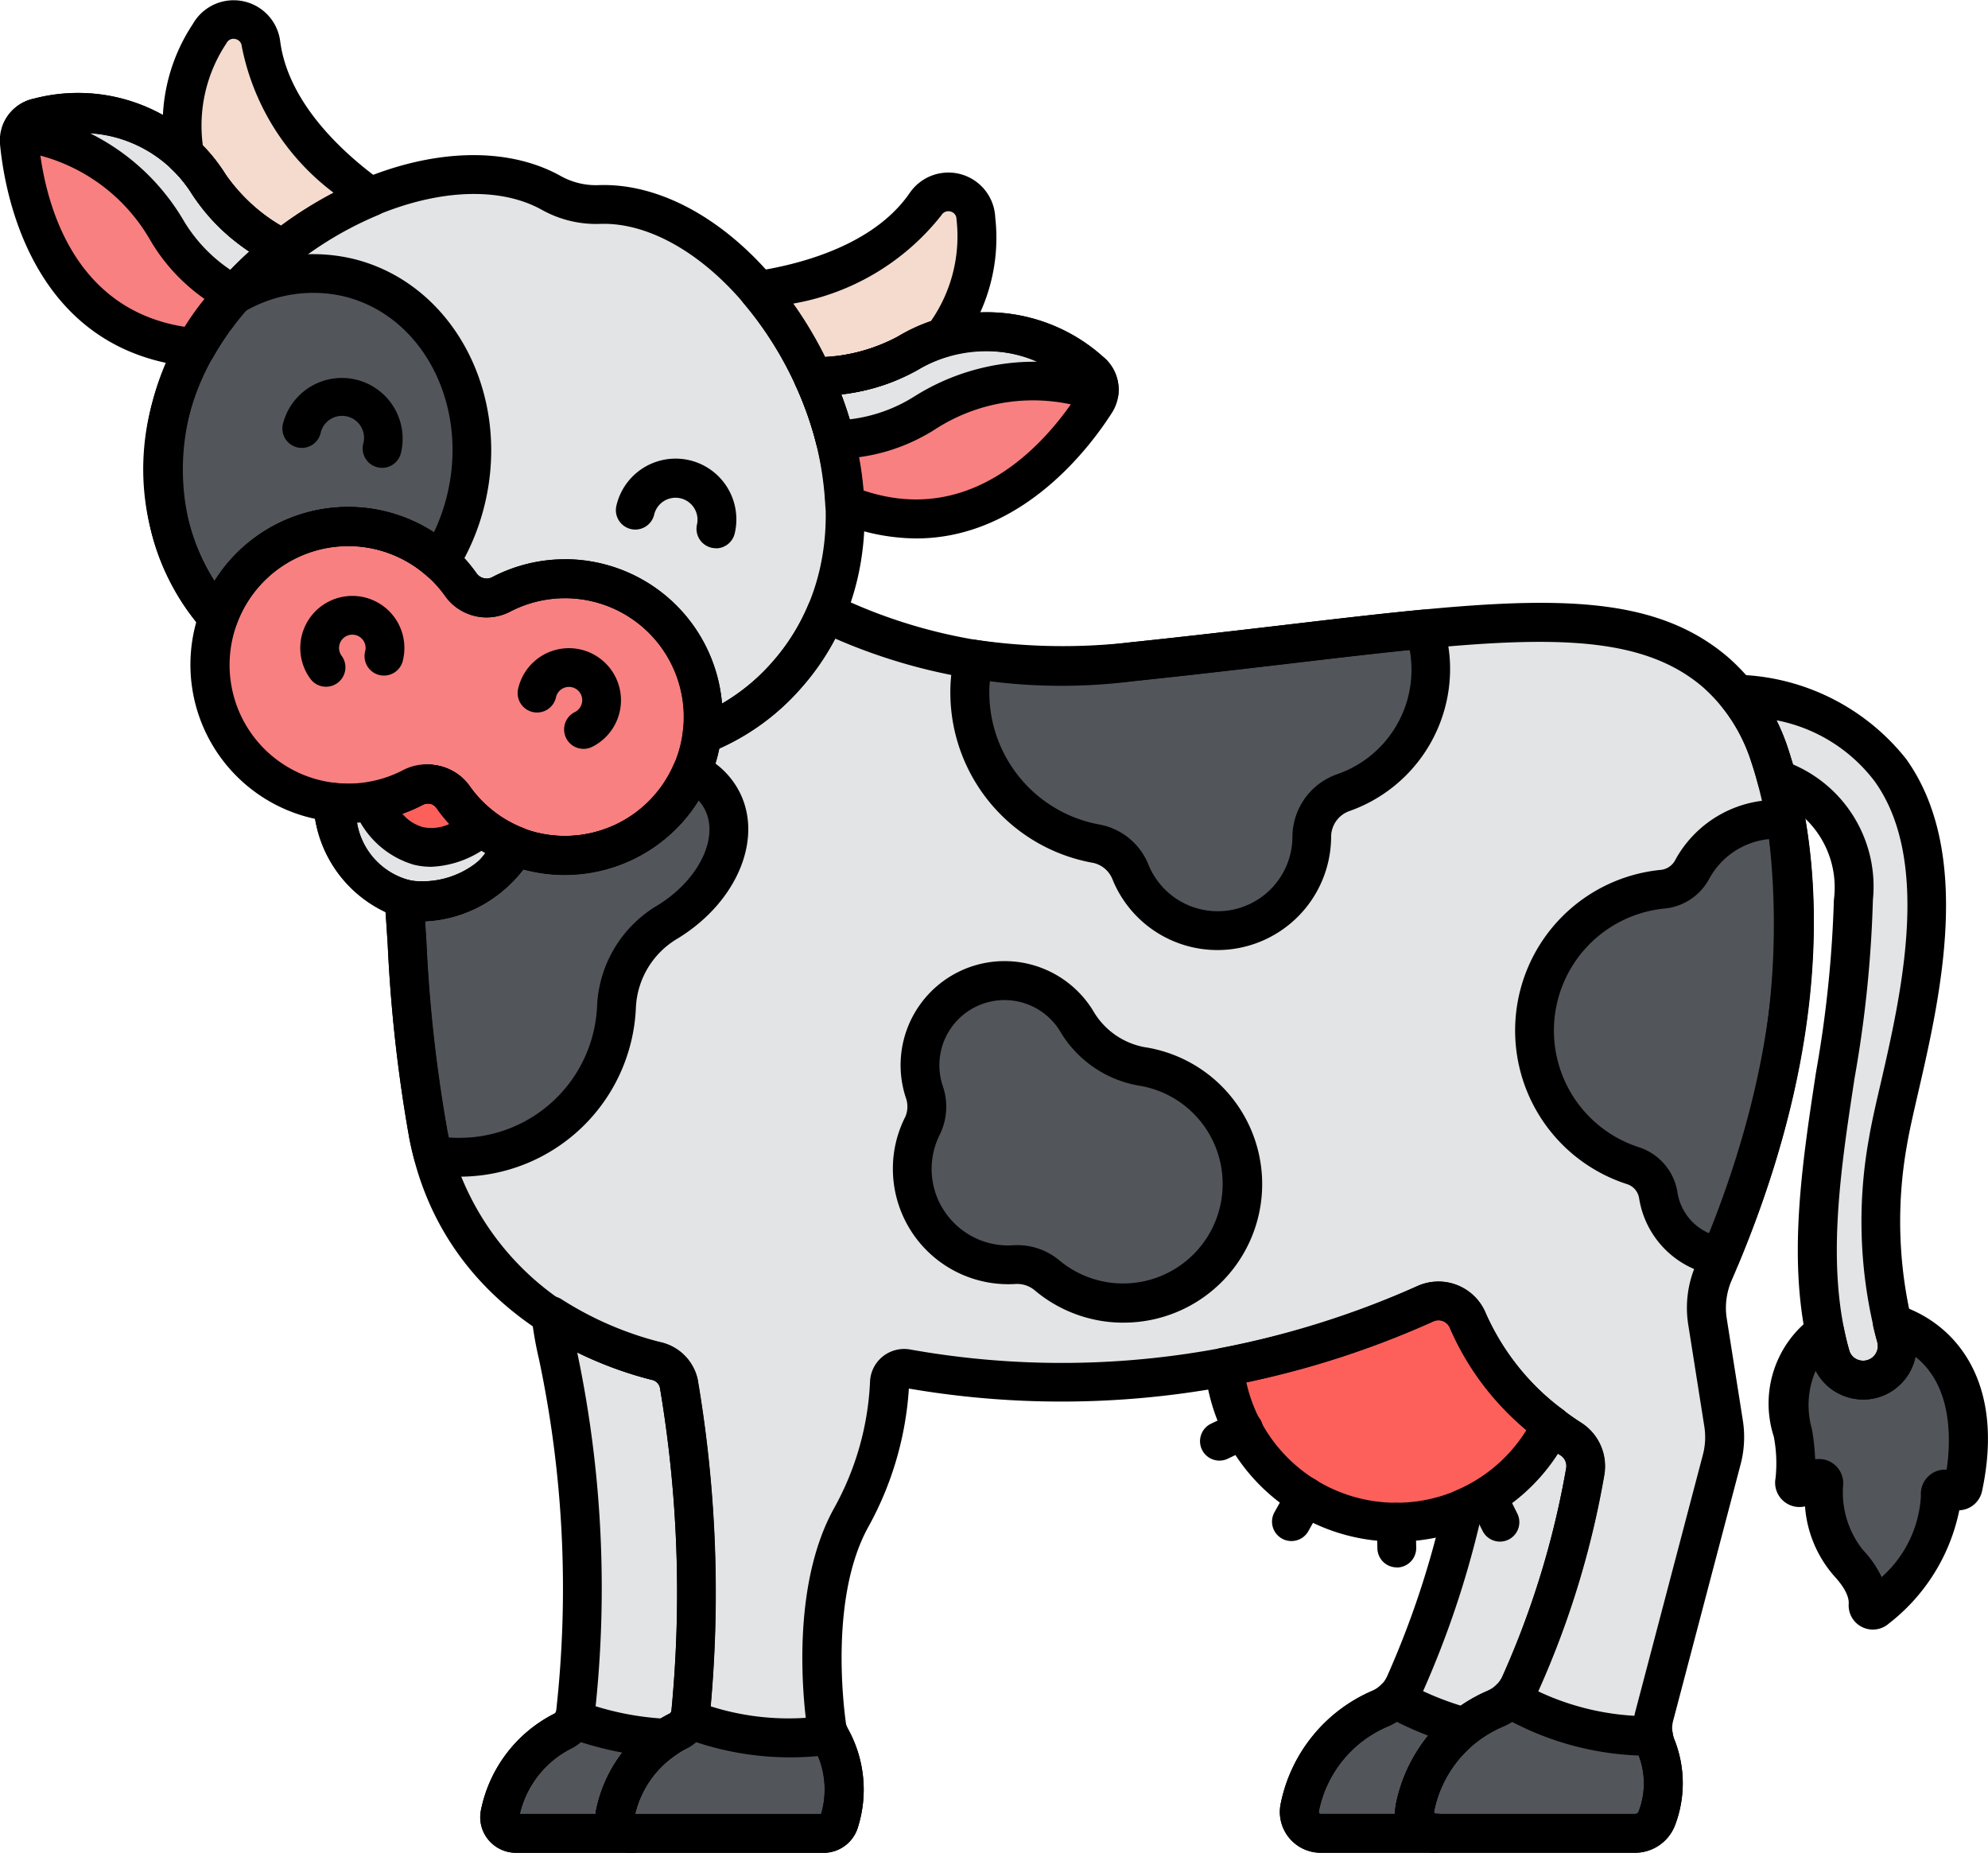 <svg xmlns="http://www.w3.org/2000/svg" width="59.915" height="55.834" viewBox="0 0 59.915 55.834"><g transform="translate(0 -8.678)"><path d="M233.594,179.141c.034.14.068.273.1.393A1.027,1.027,0,0,1,233,180.8h0a1.019,1.019,0,0,1-1.269-.685c-.069-.239-.126-.48-.175-.724a2.664,2.664,0,0,0-.965,3.044,4.922,4.922,0,0,1,.052,1.472.148.148,0,0,0,.216.156l.449-.241a.148.148,0,0,1,.219.137,3.323,3.323,0,0,0,.75,2.4,1.73,1.73,0,0,1,.58,1.259.15.15,0,0,0,.25.117c.7-.611,2.049-1.981,1.925-3.455a.146.146,0,0,1,.167-.161l.355.06a.148.148,0,0,0,.17-.114c.154-.72.7-4.053-2.129-4.932Z" transform="translate(-176.558 -130.58)" fill="#52565b"/><path d="M34.116,32.067a2.765,2.765,0,0,1-1.442-.348c-4.287-2.392-13.243,3.341-11.49,10.065a6.492,6.492,0,0,0,1.448,2.741c0-.007,0-.013.006-.02a4.164,4.164,0,0,1,7.3-.988.955.955,0,0,0,1.227.3,4.163,4.163,0,0,1,6.049,4.209c0,.007,0,.013,0,.02a6.494,6.494,0,0,0,2.539-1.779C44.378,41.08,39.021,31.893,34.116,32.067Z" transform="translate(-16.055 -17.226)" fill="#e3e4e5"/><path d="M91.34,108.917a2.665,2.665,0,0,1,.187-1.476c3.426-7.9,2.439-13.292,1.692-15.568a5.589,5.589,0,0,0-1.645-2.531c-2.944-2.51-7.882-1.32-17.606-.307a16.137,16.137,0,0,1-9.192-1.488,6.818,6.818,0,0,1-1.206,1.907,6.493,6.493,0,0,1-2.539,1.779A4.142,4.142,0,0,1,55.421,94.6a3.234,3.234,0,0,1-3.305,1.6c-.021-.005-.041-.013-.062-.018a57.609,57.609,0,0,0,.73,7.093c.954,4.962,5.369,6.463,6.891,6.837a.9.9,0,0,1,.66.671,37.641,37.641,0,0,1,.357,9.925.68.68,0,0,1-.374.546,3.585,3.585,0,0,0-1.9,2.494.5.5,0,0,0,.487.595h5.79a.494.494,0,0,0,.477-.355,3.178,3.178,0,0,0-.251-2.508.965.965,0,0,1-.13-.359c-.12-.851-.47-4.076.727-6.27a9.213,9.213,0,0,0,1.17-4.093.445.445,0,0,1,.536-.421,26.569,26.569,0,0,0,15.607-1.952.957.957,0,0,1,1.284.511,8.116,8.116,0,0,0,3.113,3.567.969.969,0,0,1,.427.965,26.838,26.838,0,0,1-1.954,6.4,1.455,1.455,0,0,1-.748.755,4.117,4.117,0,0,0-2.426,2.97.645.645,0,0,0,.626.792h6a.7.7,0,0,0,.653-.444,2.951,2.951,0,0,0-.017-2.173,1.479,1.479,0,0,1-.055-.925l2.032-7.723a2.67,2.67,0,0,0,.055-1.1Z" transform="translate(-39.875 -60.417)" fill="#e3e4e5"/><path d="M67.861,193.362a.477.477,0,0,1-.022-.115c0-.006,0-.011,0-.017a.472.472,0,0,1,.011-.113,3.585,3.585,0,0,1,1.9-2.494.679.679,0,0,0,.374-.546,37.641,37.641,0,0,0-.357-9.925.9.9,0,0,0-.66-.671,10.72,10.72,0,0,1-3.194-1.379,36.57,36.57,0,0,1,.738,11.975.68.68,0,0,1-.374.546,3.585,3.585,0,0,0-1.9,2.494.5.5,0,0,0,.487.595h3.473a.5.5,0,0,1-.474-.348Z" transform="translate(-49.305 -129.782)" fill="#e3e4e5"/><path d="M175.571,192.678c-.169-.109-.372-.249-.592-.416h0a5.227,5.227,0,0,1-2.667,2.513,28.015,28.015,0,0,1-1.742,5.267,1.455,1.455,0,0,1-.748.755,4.117,4.117,0,0,0-2.426,2.97.645.645,0,0,0,.626.792H171.5a.645.645,0,0,1-.626-.792,4.116,4.116,0,0,1,2.426-2.97,1.454,1.454,0,0,0,.748-.755,26.838,26.838,0,0,0,1.954-6.4.969.969,0,0,0-.427-.965Z" transform="translate(-128.219 -140.631)" fill="#e3e4e5"/><g transform="translate(4.903 16.916)"><path d="M189.523,231.09a2.951,2.951,0,0,0-.017-2.173,1.47,1.47,0,0,1-.083-.323,8.372,8.372,0,0,1-4.325-1.118,1.379,1.379,0,0,1-.433.3,4.117,4.117,0,0,0-2.426,2.97.645.645,0,0,0,.626.792h6A.7.7,0,0,0,189.523,231.09Z" transform="translate(-144.493 -184.523)" fill="#52565b"/><path d="M85.972,233.2a3.178,3.178,0,0,0-.251-2.508,1.037,1.037,0,0,1-.053-.11,8.32,8.32,0,0,1-4.226-.467.686.686,0,0,1-.324.352,3.585,3.585,0,0,0-1.9,2.494.5.5,0,0,0,.487.595h5.79A.494.494,0,0,0,85.972,233.2Z" transform="translate(-65.579 -186.541)" fill="#52565b"/><path d="M170.871,230.742a4.232,4.232,0,0,1,1.474-2.408,9.6,9.6,0,0,1-2.088-.859,1.379,1.379,0,0,1-.433.3,4.117,4.117,0,0,0-2.426,2.97.645.645,0,0,0,.626.792H171.5A.645.645,0,0,1,170.871,230.742Z" transform="translate(-133.123 -184.522)" fill="#52565b"/><path d="M67.848,232.958a3.606,3.606,0,0,1,1.53-2.277,9.291,9.291,0,0,1-2.779-.569.686.686,0,0,1-.324.352,3.585,3.585,0,0,0-1.9,2.494.5.5,0,0,0,.487.595h3.473A.494.494,0,0,1,67.848,232.958Z" transform="translate(-54.208 -186.541)" fill="#52565b"/><path d="M60.714,108.124a4.13,4.13,0,0,1-5.3,2.234,3.234,3.234,0,0,1-3.305,1.6c-.021-.005-.042-.013-.063-.018a57.665,57.665,0,0,0,.731,7.093c.042.216.092.423.146.627a4.54,4.54,0,0,0,.769.068,4.752,4.752,0,0,0,4.756-4.538,3.137,3.137,0,0,1,1.524-2.542c1.465-.887,2.316-2.534,1.617-3.743a1.9,1.9,0,0,0-.879-.784Z" transform="translate(-44.776 -93.094)" fill="#52565b"/><path d="M129.788,97.032a2.838,2.838,0,0,0,5.458-1.092,1.413,1.413,0,0,1,.963-1.325,3.932,3.932,0,0,0,2.616-3.936,3.854,3.854,0,0,0-.19-.99c-2.4.229-5.3.619-8.833.987a18.644,18.644,0,0,1-4.746-.08,4.5,4.5,0,0,0-.108.73,4.631,4.631,0,0,0,3.814,4.836A1.4,1.4,0,0,1,129.788,97.032Z" transform="translate(-100.612 -78.972)" fill="#52565b"/><path d="M205.244,114.214a2.89,2.89,0,0,0-2.83,1.521,1.134,1.134,0,0,1-.9.575,4.279,4.279,0,0,0-.868,8.332,1.121,1.121,0,0,1,.757.9,2.2,2.2,0,0,0,1.877,1.837C205.754,121.437,205.724,116.959,205.244,114.214Z" transform="translate(-156.328 -97.749)" fill="#52565b"/><path d="M124.421,137.561a2.846,2.846,0,0,1-1.956-1.375,2.547,2.547,0,0,0-4.591,2.123,1.34,1.34,0,0,1-.042,1.032,2.891,2.891,0,0,0,2.745,4.2,1.4,1.4,0,0,1,1,.318,3.589,3.589,0,1,0,2.846-6.294Z" transform="translate(-94.927 -113.664)" fill="#52565b"/><path d="M30.1,50.7c.735-3.045-.853-6.041-3.547-6.691a4.67,4.67,0,0,0-3.458.541,7.6,7.6,0,0,0-1.91,6.976,6.492,6.492,0,0,0,1.448,2.741c0-.007,0-.013.006-.02a4.159,4.159,0,0,1,6.68-1.678A6.32,6.32,0,0,0,30.1,50.7Z" transform="translate(-20.959 -43.885)" fill="#52565b"/></g><path d="M113.089,52.605a4.689,4.689,0,0,0-5.509-.556,5.934,5.934,0,0,1-2.857.715,10.337,10.337,0,0,1,.955,3.835c4.084,1.658,6.72-1.742,7.566-3.079A.7.7,0,0,0,113.089,52.605Z" transform="translate(-80.222 -32.726)" fill="#f98080"/><path d="M7.844,30.317l.03-.053q.107-.186.224-.366l.023-.035q.113-.173.233-.342l.022-.031q.128-.177.263-.348l.033-.041a10.9,10.9,0,0,1,1.758-1.739,5.935,5.935,0,0,1-2.217-1.939A4.689,4.689,0,0,0,3.058,23.4a.7.7,0,0,0-.556.742c.143,1.576.939,5.8,5.329,6.191l.012-.021Z" transform="translate(-1.915 -11.18)" fill="#f98080"/><path d="M99.312,38.976a5.934,5.934,0,0,0,2.857-.715,4.412,4.412,0,0,1,.926-.428c.035-.011.071-.02.106-.03a4.972,4.972,0,0,0,1.02-3.607.829.829,0,0,0-1.517-.428c-1.209,1.752-3.557,2.376-5.044,2.6A11.284,11.284,0,0,1,99.312,38.976Z" transform="translate(-74.81 -18.938)" fill="#f4dbce"/><path d="M24.206,16.16A5.935,5.935,0,0,0,26.423,18.1a11.281,11.281,0,0,1,2.657-1.566c-1.222-.876-3.03-2.5-3.307-4.616a.828.828,0,0,0-1.545-.311,4.976,4.976,0,0,0-.739,3.669,4.406,4.406,0,0,1,.717.886Z" transform="translate(-17.907 -1.919)" fill="#f4dbce"/><path d="M228.274,111.564c.548-3.286,4.055-12.611-4.557-13.5a5.878,5.878,0,0,1,1,1.865c.068.207.138.44.206.7,1.2.411,2.306,1.4,2.306,3.641,0,4.514-1.9,9.528-.685,13.743a1.019,1.019,0,0,0,1.269.685h0a1.027,1.027,0,0,0,.693-1.27A13.507,13.507,0,0,1,228.274,111.564Z" transform="translate(-171.375 -68.474)" fill="#e3e4e5"/><path d="M113.089,52.605a4.689,4.689,0,0,0-5.509-.556,5.934,5.934,0,0,1-2.857.715,11.03,11.03,0,0,1,.666,1.882,5.023,5.023,0,0,0,2.711-.8,6.03,6.03,0,0,1,5.244-.618A.7.7,0,0,0,113.089,52.605Z" transform="translate(-80.222 -32.726)" fill="#e3e4e5"/><path d="M10.59,27.361a5.935,5.935,0,0,1-2.217-1.939,4.689,4.689,0,0,0-5.156-2.017.7.7,0,0,0-.51.434,6.031,6.031,0,0,1,4.386,2.941,5.026,5.026,0,0,0,2.046,1.952A11.035,11.035,0,0,1,10.59,27.361Z" transform="translate(-2.074 -11.181)" fill="#e3e4e5"/><path d="M46.532,110.091a.948.948,0,0,0-1.219-.294,4.139,4.139,0,0,1-2.435.436,3.231,3.231,0,0,0,2.209,2.927,3.237,3.237,0,0,0,3.31-1.611A4.144,4.144,0,0,1,46.532,110.091Z" transform="translate(-32.846 -77.376)" fill="#e3e4e5"/><path d="M50.4,110.079a.948.948,0,0,0-1.219-.294,4.145,4.145,0,0,1-1.24.412,2.2,2.2,0,0,0,1.4,1.34,2.222,2.222,0,0,0,1.9-.583A4.124,4.124,0,0,1,50.4,110.079Z" transform="translate(-36.722 -77.366)" fill="#fd605b"/><path d="M167.574,179.989a7.767,7.767,0,0,1-2.521-3.151.957.957,0,0,0-1.284-.511,27.763,27.763,0,0,1-6.057,1.908,5.21,5.21,0,0,0,9.862,1.755Z" transform="translate(-120.813 -128.358)" fill="#fd605b"/><path d="M41.881,82.738a4.163,4.163,0,0,0-6.049-4.209.954.954,0,0,1-1.227-.3,4.167,4.167,0,1,0-1.472,6.116.948.948,0,0,1,1.219.294,4.164,4.164,0,0,0,7.528-1.905Z" transform="translate(-20.721 -51.941)" fill="#f98080"/><path d="M87.24,123.014h-6a1.23,1.23,0,0,1-1.2-1.506,4.719,4.719,0,0,1,2.767-3.379.869.869,0,0,0,.443-.455,26.474,26.474,0,0,0,1.911-6.251.382.382,0,0,0-.165-.383,8.676,8.676,0,0,1-3.338-3.839.372.372,0,0,0-.5-.2,27.208,27.208,0,0,1-15.807,2.023,9.914,9.914,0,0,1-1.234,4.19c-1.13,2.071-.749,5.286-.661,5.909a.382.382,0,0,0,.053.141,3.773,3.773,0,0,1,.311,2.966,1.081,1.081,0,0,1-1.04.783h-5.79a1.08,1.08,0,0,1-.844-.4,1.068,1.068,0,0,1-.214-.9,4.184,4.184,0,0,1,2.207-2.892.1.1,0,0,0,.056-.074A37.068,37.068,0,0,0,57.848,109a.31.31,0,0,0-.23-.234c-1.458-.359-6.3-1.945-7.326-7.295a44.953,44.953,0,0,1-.649-5.839c-.029-.448-.058-.887-.09-1.321a.585.585,0,0,1,.734-.609l.05.015a2.658,2.658,0,0,0,2.684-1.367.585.585,0,0,1,.69-.216,3.525,3.525,0,0,0,.43.137,3.583,3.583,0,0,0,4.394-3.029.584.584,0,0,1,.37-.469,5.948,5.948,0,0,0,2.313-1.622,6.251,6.251,0,0,0,1.1-1.744.585.585,0,0,1,.805-.295,15.654,15.654,0,0,0,8.865,1.428c1.707-.178,3.294-.365,4.7-.529,6.919-.813,10.731-1.262,13.351.973a6.178,6.178,0,0,1,1.821,2.794c.84,2.559,1.735,8.038-1.711,15.983A2.077,2.077,0,0,0,90,106.911l.484,3.064a3.235,3.235,0,0,1-.067,1.337l-2.032,7.723a.888.888,0,0,0,.033.56,3.559,3.559,0,0,1,.019,2.6A1.29,1.29,0,0,1,87.24,123.014ZM81.311,105.8a1.547,1.547,0,0,1,1.429.963,7.5,7.5,0,0,0,2.888,3.3,1.553,1.553,0,0,1,.688,1.547,27.175,27.175,0,0,1-2,6.546,2.034,2.034,0,0,1-1.053,1.055,3.519,3.519,0,0,0-2.085,2.561.064.064,0,0,0,.012.056.052.052,0,0,0,.044.021h6a.116.116,0,0,0,.107-.07,2.354,2.354,0,0,0-.015-1.745,2.053,2.053,0,0,1-.077-1.291l2.032-7.723a2.081,2.081,0,0,0,.043-.857l-.484-3.064a3.243,3.243,0,0,1,.228-1.8c3.292-7.59,2.461-12.751,1.673-15.153a5.011,5.011,0,0,0-1.469-2.268c-2.232-1.9-5.863-1.476-12.456-.7-1.4.165-3,.352-4.71.531a17.037,17.037,0,0,1-8.975-1.286,7.437,7.437,0,0,1-1.047,1.513,7.15,7.15,0,0,1-2.453,1.806,4.751,4.751,0,0,1-5.77,3.672c-.049-.012-.1-.025-.147-.039a3.88,3.88,0,0,1-2.95,1.569q.021.307.04.619a44.008,44.008,0,0,0,.631,5.693,8.28,8.28,0,0,0,6.456,6.38,1.475,1.475,0,0,1,1.09,1.109,38.241,38.241,0,0,1,.37,10.1,1.256,1.256,0,0,1-.692,1.019,2.969,2.969,0,0,0-1.567,1.982h5.611a2.579,2.579,0,0,0-.209-1.979,1.545,1.545,0,0,1-.207-.576c-.136-.966-.481-4.3.793-6.632a8.631,8.631,0,0,0,1.1-3.83,1.023,1.023,0,0,1,.385-.773,1.034,1.034,0,0,1,.85-.205,25.965,25.965,0,0,0,15.252-1.911,1.54,1.54,0,0,1,.638-.139Z" transform="translate(-37.959 -58.501)"/><path d="M160.979,181.575a5.775,5.775,0,0,1-5.764-5.2.585.585,0,0,1,.471-.634,27.351,27.351,0,0,0,5.927-1.866,1.542,1.542,0,0,1,2.067.824,7.2,7.2,0,0,0,2.334,2.906.585.585,0,0,1,.171.723A5.759,5.759,0,0,1,160.979,181.575Zm-4.518-4.8a4.626,4.626,0,0,0,8.448,1.442,8.13,8.13,0,0,1-2.314-3.079.372.372,0,0,0-.5-.2,28.026,28.026,0,0,1-5.634,1.836Z" transform="translate(-118.898 -126.44)"/><path d="M190.169,201.136a.585.585,0,0,1-.524-.323l-.347-.694a.585.585,0,1,1,1.046-.523l.347.694a.585.585,0,0,1-.523.846Z" transform="translate(-144.962 -146.001)"/><path d="M177.962,204.187a.585.585,0,0,1-.585-.573l-.016-.777a.585.585,0,0,1,1.17-.024l.016.777a.585.585,0,0,1-.573.6Z" transform="translate(-135.865 -148.275)"/><path d="M164.445,200.858a.585.585,0,0,1-.51-.872l.425-.757a.585.585,0,1,1,1.02.573l-.425.757A.584.584,0,0,1,164.445,200.858Z" transform="translate(-125.523 -145.74)"/><path d="M155.164,191.844a.585.585,0,0,1-.254-1.112l.718-.345a.585.585,0,1,1,.507,1.054l-.718.345A.582.582,0,0,1,155.164,191.844Z" transform="translate(-118.412 -139.15)"/><path d="M186.955,230.2h-6a1.23,1.23,0,0,1-1.2-1.506,4.719,4.719,0,0,1,2.767-3.379.8.8,0,0,0,.248-.171.586.586,0,0,1,.7-.1,7.828,7.828,0,0,0,4,1.043.587.587,0,0,1,.617.5.88.88,0,0,0,.048.194,3.559,3.559,0,0,1,.019,2.6A1.292,1.292,0,0,1,186.955,230.2Zm.653-1.029h0Zm-4.364-2.917a1.9,1.9,0,0,1-.264.138,3.52,3.52,0,0,0-2.085,2.562.064.064,0,0,0,.012.056.052.052,0,0,0,.044.021h6a.116.116,0,0,0,.107-.07,2.349,2.349,0,0,0,.007-1.688,8.958,8.958,0,0,1-3.826-1.018Z" transform="translate(-137.674 -165.691)"/><path d="M83.579,232.222h-5.79a1.08,1.08,0,0,1-.844-.4,1.068,1.068,0,0,1-.214-.9,4.184,4.184,0,0,1,2.207-2.892.1.1,0,0,0,.048-.053.585.585,0,0,1,.744-.326,7.758,7.758,0,0,0,3.911.441.585.585,0,0,1,.646.335l.025.057a3.768,3.768,0,0,1,.307,2.959,1.08,1.08,0,0,1-1.04.782Zm-5.679-1.17h5.611a2.688,2.688,0,0,0-.091-1.745,9.013,9.013,0,0,1-3.685-.42,1.258,1.258,0,0,1-.268.183A2.969,2.969,0,0,0,77.9,231.052Z" transform="translate(-58.76 -167.71)"/><path d="M66.419,192.379H62.946a1.079,1.079,0,0,1-.844-.4,1.068,1.068,0,0,1-.214-.9,4.184,4.184,0,0,1,2.207-2.892.1.1,0,0,0,.056-.074,33.365,33.365,0,0,0-.518-10.615,11.011,11.011,0,0,1-.221-1.263.585.585,0,0,1,.9-.538,10.156,10.156,0,0,0,3.016,1.3,1.475,1.475,0,0,1,1.09,1.109,38.241,38.241,0,0,1,.37,10.1,1.256,1.256,0,0,1-.692,1.019,2.97,2.97,0,0,0-1.569,1.992.585.585,0,0,1-.109,1.16Zm-3.361-1.17H65.34a1.109,1.109,0,0,1,.02-.134,4.183,4.183,0,0,1,2.207-2.891.1.1,0,0,0,.056-.074,37.069,37.069,0,0,0-.344-9.746.31.31,0,0,0-.23-.234,11.452,11.452,0,0,1-2.262-.827,34.47,34.47,0,0,1,.528,10.905,1.257,1.257,0,0,1-.692,1.019,2.969,2.969,0,0,0-1.567,1.982Z" transform="translate(-47.39 -127.866)"/><path d="M169.58,230.2h-3.473a1.23,1.23,0,0,1-1.2-1.506,4.719,4.719,0,0,1,2.767-3.379.8.8,0,0,0,.249-.172.585.585,0,0,1,.7-.1,9.022,9.022,0,0,0,1.956.8.585.585,0,0,1,.207,1.023,3.641,3.641,0,0,0-1.266,2.077.064.064,0,0,0,.012.056.052.052,0,0,0,.044.021.585.585,0,1,1,0,1.17Zm-1.179-3.947a1.887,1.887,0,0,1-.265.139,3.52,3.52,0,0,0-2.085,2.562.064.064,0,0,0,.012.056.052.052,0,0,0,.044.021h2.247a1.259,1.259,0,0,1,.03-.336,4.984,4.984,0,0,1,.96-2.023C168.964,226.528,168.642,226.378,168.4,226.256Zm.553,2.571h0Z" transform="translate(-126.303 -165.691)"/><path d="M66.419,232.221H62.946a1.079,1.079,0,0,1-.844-.4,1.068,1.068,0,0,1-.214-.9,4.184,4.184,0,0,1,2.207-2.892.1.1,0,0,0,.048-.053.585.585,0,0,1,.744-.325,8.664,8.664,0,0,0,2.6.533.585.585,0,0,1,.3,1.073,2.988,2.988,0,0,0-1.257,1.808.585.585,0,0,1-.109,1.16Zm.085-1.056h0S66.5,231.165,66.5,231.165Zm-3.446-.114H65.34a1.094,1.094,0,0,1,.02-.133,4.383,4.383,0,0,1,.786-1.716,10.3,10.3,0,0,1-1.254-.316,1.266,1.266,0,0,1-.268.183,2.969,2.969,0,0,0-1.567,1.982Zm2.875-.01h0Z" transform="translate(-47.39 -167.709)"/><path d="M169.58,203.228h-3.473a1.23,1.23,0,0,1-1.2-1.506,4.719,4.719,0,0,1,2.767-3.379.869.869,0,0,0,.443-.455,27.317,27.317,0,0,0,1.7-5.152.586.586,0,0,1,.345-.416,4.631,4.631,0,0,0,2.368-2.231.585.585,0,0,1,.879-.208c.185.14.376.275.554.39a1.553,1.553,0,0,1,.688,1.547,27.176,27.176,0,0,1-2,6.546,2.034,2.034,0,0,1-1.053,1.055,3.519,3.519,0,0,0-2.085,2.562.063.063,0,0,0,.012.056.052.052,0,0,0,.044.021.585.585,0,0,1,0,1.17Zm1.324-9.956a28.753,28.753,0,0,1-1.715,5.092,2.034,2.034,0,0,1-1.053,1.055,3.519,3.519,0,0,0-2.085,2.562.063.063,0,0,0,.012.056.052.052,0,0,0,.044.021h2.247a1.259,1.259,0,0,1,.03-.336,4.719,4.719,0,0,1,2.767-3.379.869.869,0,0,0,.443-.455,26.474,26.474,0,0,0,1.911-6.251.383.383,0,0,0-.165-.383l-.086-.056a5.805,5.805,0,0,1-2.349,2.074Z" transform="translate(-126.303 -138.715)"/><path d="M51.793,118.4H51.78a5.169,5.169,0,0,1-.867-.077.585.585,0,0,1-.465-.426c-.066-.249-.116-.461-.155-.667a44.98,44.98,0,0,1-.65-5.84c-.029-.447-.058-.887-.09-1.321a.585.585,0,0,1,.737-.608l.049.015a2.658,2.658,0,0,0,2.684-1.367.586.586,0,0,1,.69-.216,3.525,3.525,0,0,0,.43.137,3.572,3.572,0,0,0,4.121-2.056.585.585,0,0,1,.78-.3,2.475,2.475,0,0,1,1.142,1.023c.824,1.426.024,3.419-1.821,4.536a2.549,2.549,0,0,0-1.242,2.067A5.317,5.317,0,0,1,51.793,118.4Zm-.308-1.182c.1.008.207.015.308.012a4.15,4.15,0,0,0,4.16-3.979,3.717,3.717,0,0,1,1.805-3.017c1.274-.771,1.908-2.095,1.414-2.951a1.259,1.259,0,0,0-.161-.221,4.737,4.737,0,0,1-5.143,2.106c-.049-.012-.1-.025-.147-.039a3.881,3.881,0,0,1-2.95,1.569q.021.306.04.617a44.068,44.068,0,0,0,.631,5.694C51.454,117.079,51.469,117.147,51.484,117.219Z" transform="translate(-37.958 -74.263)"/><path d="M130.492,97.449a3.413,3.413,0,0,1-3.16-2.107.817.817,0,0,0-.587-.519,5.215,5.215,0,0,1-4.3-5.446,5.037,5.037,0,0,1,.121-.825.585.585,0,0,1,.658-.449,18.175,18.175,0,0,0,4.6.077c1.7-.178,3.291-.364,4.689-.528,1.557-.183,2.9-.341,4.149-.46a.586.586,0,0,1,.611.4,4.455,4.455,0,0,1,.218,1.14,4.545,4.545,0,0,1-3.006,4.521.826.826,0,0,0-.573.774A3.427,3.427,0,0,1,130.492,97.449Zm-6.866-8.113c0,.037-.006.073-.008.109a4.045,4.045,0,0,0,3.331,4.225,1.978,1.978,0,0,1,1.464,1.222,2.253,2.253,0,0,0,4.333-.867,2.007,2.007,0,0,1,1.354-1.877,3.327,3.327,0,0,0,2.227-3.352,3.189,3.189,0,0,0-.047-.392c-1.1.111-2.282.25-3.627.408-1.4.165-2.992.351-4.7.53A19.71,19.71,0,0,1,123.626,89.336Z" transform="translate(-93.794 -60.141)"/><path d="M201.368,126.046a.594.594,0,0,1-.079-.005,2.794,2.794,0,0,1-2.377-2.328.533.533,0,0,0-.357-.428,4.864,4.864,0,0,1,.988-9.471.556.556,0,0,0,.44-.268,3.478,3.478,0,0,1,3.4-1.828.585.585,0,0,1,.522.481c.489,2.79.539,7.394-2,13.486a.585.585,0,0,1-.54.36Zm1.462-13.162a2.306,2.306,0,0,0-1.814,1.212,1.714,1.714,0,0,1-1.356.883,3.694,3.694,0,0,0-.748,7.193,1.712,1.712,0,0,1,1.156,1.364,1.614,1.614,0,0,0,.952,1.227,23.185,23.185,0,0,0,1.809-11.879Z" transform="translate(-149.511 -78.92)"/><path d="M121.969,143.37a4.142,4.142,0,0,1-2.687-.984.828.828,0,0,0-.584-.181,3.478,3.478,0,0,1-3.68-3.472,3.433,3.433,0,0,1,.378-1.574.79.79,0,0,0,.007-.583,3.136,3.136,0,0,1,.447-2.81,3.13,3.13,0,0,1,5.2.2,2.267,2.267,0,0,0,1.546,1.1,4.175,4.175,0,0,1-.255,8.287c-.123.011-.246.016-.368.016Zm-3.212-2.336a1.971,1.971,0,0,1,1.279.459,3,3,0,1,0,2.381-5.269,3.43,3.43,0,0,1-2.366-1.646,1.963,1.963,0,0,0-3.538,1.633,1.917,1.917,0,0,1-.076,1.481,2.3,2.3,0,0,0,.477,2.724,2.3,2.3,0,0,0,1.711.623C118.67,141.035,118.714,141.034,118.758,141.034Z" transform="translate(-88.108 -94.833)"/><path d="M231.087,186.449a.743.743,0,0,1-.331-.078.727.727,0,0,1-.4-.7c.009-.125-.036-.4-.427-.823a3.588,3.588,0,0,1-.89-2.112.733.733,0,0,1-.888-.85,4.238,4.238,0,0,0-.053-1.254,3.231,3.231,0,0,1,1.21-3.634.585.585,0,0,1,.9.366c.05.246.1.468.165.679a.414.414,0,0,0,.2.248.443.443,0,0,0,.64-.514c-.036-.127-.072-.267-.108-.415a.585.585,0,0,1,.742-.7c1.689.525,3.241,2.275,2.528,5.613a.731.731,0,0,1-.686.579,5.769,5.769,0,0,1-2.121,3.411A.735.735,0,0,1,231.087,186.449Zm-1.629-5.141a.732.732,0,0,1,.732.773,2.771,2.771,0,0,0,.6,1.974,3.144,3.144,0,0,1,.559.812,3.532,3.532,0,0,0,1.183-2.447.732.732,0,0,1,.235-.6.72.72,0,0,1,.541-.19c.131-.9.177-2.513-.938-3.4a1.611,1.611,0,0,1-2.356,1.086,1.578,1.578,0,0,1-.652-.671,2.613,2.613,0,0,0-.117,1.753,6.616,6.616,0,0,1,.1.919A.724.724,0,0,1,229.458,181.308Zm4.273.386h0Z" transform="translate(-174.639 -128.663)"/><path d="M225.607,117.411a1.607,1.607,0,0,1-.776-.2,1.574,1.574,0,0,1-.762-.95c-.788-2.742-.324-5.781.124-8.72a35.416,35.416,0,0,0,.537-5.185,2.867,2.867,0,0,0-1.912-3.088.585.585,0,0,1-.375-.4c-.061-.23-.127-.455-.2-.666a5.272,5.272,0,0,0-.9-1.68.585.585,0,0,1,.515-.95,6.708,6.708,0,0,1,5.05,2.537c2.026,2.833,1.023,7.187.359,10.069-.142.617-.265,1.149-.335,1.57a13.011,13.011,0,0,0,.225,5.609,1.614,1.614,0,0,1-1.553,2.058ZM223.5,98.274a4,4,0,0,1,2.406,4.082,36.278,36.278,0,0,1-.551,5.362c-.43,2.814-.874,5.724-.157,8.22a.413.413,0,0,0,.2.248.443.443,0,0,0,.64-.514,14.027,14.027,0,0,1-.253-6.119c.076-.456.2-1.005.349-1.64.617-2.676,1.549-6.721-.171-9.125A4.864,4.864,0,0,0,223,96.943a6.767,6.767,0,0,1,.363.891C223.407,97.976,223.452,98.123,223.5,98.274Z" transform="translate(-169.46 -66.559)"/><path d="M35.837,85.062a4.737,4.737,0,0,1-3.866-2,.362.362,0,0,0-.472-.114,4.752,4.752,0,1,1,1.678-6.974.369.369,0,0,0,.481.116,4.748,4.748,0,0,1,6.9,4.8,4.753,4.753,0,0,1-4.72,4.167Zm-4.161-3.327a1.526,1.526,0,0,1,1.249.652A3.583,3.583,0,1,0,34.2,77.13a1.535,1.535,0,0,1-1.974-.476,3.581,3.581,0,0,0-6.067,3.777,3.575,3.575,0,0,0,4.8,1.481A1.552,1.552,0,0,1,31.676,81.735Z" transform="translate(-18.816 -50.024)"/><path d="M43.741,111.891a3.016,3.016,0,0,1-.708-.084,3.782,3.782,0,0,1-2.652-3.42.585.585,0,0,1,.653-.656,3.546,3.546,0,0,0,2.092-.374,1.526,1.526,0,0,1,1.967.474,3.553,3.553,0,0,0,1.6,1.252.585.585,0,0,1,.269.874A4.024,4.024,0,0,1,43.741,111.891Zm-2.051-2.966a2.154,2.154,0,0,0,3.878.9,4.709,4.709,0,0,1-1.429-1.321.362.362,0,0,0-.472-.114,4.707,4.707,0,0,1-1.977.531Z" transform="translate(-30.93 -75.455)"/><path d="M43.741,111.891a3.016,3.016,0,0,1-.708-.084,3.782,3.782,0,0,1-2.652-3.42.585.585,0,0,1,.653-.656,3.546,3.546,0,0,0,2.092-.374,1.526,1.526,0,0,1,1.967.474,3.553,3.553,0,0,0,1.6,1.252.585.585,0,0,1,.269.874A4.024,4.024,0,0,1,43.741,111.891Zm-2.051-2.966a2.154,2.154,0,0,0,3.878.9,4.709,4.709,0,0,1-1.429-1.321.362.362,0,0,0-.472-.114,4.707,4.707,0,0,1-1.977.531Z" transform="translate(-30.93 -75.455)"/><path d="M39.458,88.166a.584.584,0,0,1-.472-.238,1.569,1.569,0,1,1,2.789-.562.585.585,0,1,1-1.137-.274.4.4,0,1,0-.71.143.585.585,0,0,1-.47.931Z" transform="translate(-29.631 -58.793)"/><path d="M68.677,95.194a.585.585,0,0,1-.262-1.108.4.4,0,1,0-.566-.451.585.585,0,1,1-1.137-.274,1.569,1.569,0,1,1,2.226,1.772A.577.577,0,0,1,68.677,95.194Z" transform="translate(-51.091 -63.949)"/><path d="M35.3,46.7a.585.585,0,0,1-.58-.662c0-.008,0-.02,0-.031a3.579,3.579,0,0,0-5.2-3.6,1.535,1.535,0,0,1-1.973-.476,3.579,3.579,0,0,0-6.271.834l-.009.028a.585.585,0,0,1-.988.2A7.106,7.106,0,0,1,18.7,40.007c-.843-3.235.533-6.62,3.682-9.056,2.919-2.258,6.4-2.928,8.659-1.667a2.173,2.173,0,0,0,1.136.274c2.582-.095,5.378,2.091,6.946,5.432,1.691,3.6,1.373,7.245-.853,9.739a7.106,7.106,0,0,1-2.765,1.935.581.581,0,0,1-.209.039Zm-4.137-5.87A4.76,4.76,0,0,1,35.9,45.182a6.13,6.13,0,0,0,1.5-1.233c1.9-2.133,2.153-5.3.667-8.463-1.35-2.877-3.758-4.835-5.845-4.76a3.355,3.355,0,0,1-1.748-.422c-1.828-1.02-4.86-.374-7.373,1.57-2.766,2.14-3.988,5.07-3.266,7.836a6.136,6.136,0,0,0,.771,1.78A4.761,4.761,0,0,1,25.291,39.3,4.712,4.712,0,0,1,28.5,41.253a.37.37,0,0,0,.481.116,4.716,4.716,0,0,1,2.178-.536Z" transform="translate(-14.14 -15.301)"/><path d="M20.717,52.941a.584.584,0,0,1-.436-.195A7.106,7.106,0,0,1,18.7,49.763a8.132,8.132,0,0,1,2.036-7.508.585.585,0,0,1,.147-.122,5.271,5.271,0,0,1,3.889-.6c3,.725,4.788,4.043,3.979,7.4a6.9,6.9,0,0,1-.854,2.041.585.585,0,0,1-.886.126,3.574,3.574,0,0,0-5.735,1.428l-.009.028a.585.585,0,0,1-.552.391Zm.838-9.843a6.972,6.972,0,0,0-1.721,6.369,6.136,6.136,0,0,0,.771,1.78,4.746,4.746,0,0,1,6.612-1.466,5.779,5.779,0,0,0,.4-1.129c.658-2.727-.74-5.412-3.116-5.986A4.092,4.092,0,0,0,21.555,43.1Zm6.629,5.691h0Z" transform="translate(-14.141 -25.058)"/><path d="M105.917,55.691a6.275,6.275,0,0,1-2.374-.49.585.585,0,0,1-.365-.518,9.784,9.784,0,0,0-.9-3.616.585.585,0,0,1,.516-.828,5.412,5.412,0,0,0,2.568-.629,5.254,5.254,0,0,1,6.184.6,1.285,1.285,0,0,1,.281,1.68C111.182,52.906,109.124,55.691,105.917,55.691Zm-1.594-1.448c3.434,1.159,5.687-1.672,6.512-2.977a.113.113,0,0,0-.032-.148,4.114,4.114,0,0,0-4.834-.51,5.835,5.835,0,0,1-2.311.738,10.886,10.886,0,0,1,.664,2.9Z" transform="translate(-78.306 -30.787)"/><path d="M103.527,53.293h-.059a.585.585,0,0,1-.56-.441,10.467,10.467,0,0,0-.631-1.782.585.585,0,0,1,.516-.828,5.412,5.412,0,0,0,2.568-.629,5.254,5.254,0,0,1,6.184.6h0a1.287,1.287,0,0,1,.468,1.133.585.585,0,0,1-.773.492,5.427,5.427,0,0,0-4.748.564A5.653,5.653,0,0,1,103.527,53.293Zm.132-1.945q.141.376.255.755a4.675,4.675,0,0,0,1.966-.7,6.784,6.784,0,0,1,3.677-1.036,3.9,3.9,0,0,0-3.587.241A5.834,5.834,0,0,1,103.659,51.348Z" transform="translate(-78.307 -30.788)"/><path d="M5.917,29.008l-.051,0C.955,28.573.138,23.752,0,22.285A1.284,1.284,0,0,1,1.02,20.918,5.254,5.254,0,0,1,6.8,23.2a5.413,5.413,0,0,0,2,1.731.585.585,0,0,1,.081.972A10.292,10.292,0,0,0,7.214,27.55l-.015.018-.017.021c-.084.107-.167.216-.247.327l-.5-.311.476.34q-.113.158-.219.321l-.013.02c-.081.126-.151.24-.217.355l-.021.037-.009.017-.009.015a.584.584,0,0,1-.509.3Zm.012-.606-.01-.006.01.006-.01-.005ZM2.336,21.946a5.118,5.118,0,0,0-1.071.116.113.113,0,0,0-.1.117c.14,1.538.854,5.084,4.437,5.619l.084-.132.018-.027c.087-.133.169-.254.255-.374l.023-.033q.135-.187.279-.369l.024-.03a11.352,11.352,0,0,1,1.231-1.31A5.837,5.837,0,0,1,5.8,23.812a3.95,3.95,0,0,0-3.464-1.866Z" transform="translate(0 -9.266)"/><path d="M7.223,27.4a.583.583,0,0,1-.26-.061,5.628,5.628,0,0,1-2.284-2.17A5.428,5.428,0,0,0,.71,22.5a.585.585,0,0,1-.464-.79,1.285,1.285,0,0,1,.933-.795A5.254,5.254,0,0,1,6.956,23.2a5.413,5.413,0,0,0,2,1.731.585.585,0,0,1,.081.972,10.479,10.479,0,0,0-1.375,1.3.584.584,0,0,1-.439.2ZM2.875,21.962a6.746,6.746,0,0,1,2.8,2.6A4.674,4.674,0,0,0,7.107,26.08q.274-.285.571-.556a5.832,5.832,0,0,1-1.72-1.711,3.9,3.9,0,0,0-3.083-1.851Z" transform="translate(-0.158 -9.266)"/><path d="M97.4,37.643a.585.585,0,0,1-.532-.342A10.754,10.754,0,0,0,95.3,34.83a.585.585,0,0,1,.359-.958c1.26-.189,3.54-.746,4.65-2.353a1.413,1.413,0,0,1,2.582.733,5.44,5.44,0,0,1-1.168,4.024.585.585,0,0,1-.268.17l-.091.026a3.852,3.852,0,0,0-.8.371,6.552,6.552,0,0,1-3.146.8Zm-.6-2.8a11.893,11.893,0,0,1,.962,1.607,5.02,5.02,0,0,0,2.192-.61,5.009,5.009,0,0,1,1-.469,4.473,4.473,0,0,0,.769-3.069.232.232,0,0,0-.174-.228.239.239,0,0,0-.277.105A7.264,7.264,0,0,1,96.8,34.847Z" transform="translate(-72.896 -17.02)"/><path d="M24.5,16.765a.585.585,0,0,1-.281-.072,6.551,6.551,0,0,1-2.435-2.147,3.839,3.839,0,0,0-.623-.768A.585.585,0,0,1,21,13.5,5.443,5.443,0,0,1,21.8,9.4a1.414,1.414,0,0,1,2.632.525c.254,1.938,2.032,3.474,3.068,4.217a.585.585,0,0,1-.117,1.016,10.768,10.768,0,0,0-2.518,1.485A.58.58,0,0,1,24.5,16.765Zm-2.4-3.707a4.982,4.982,0,0,1,.685.878,5.015,5.015,0,0,0,1.673,1.542,11.911,11.911,0,0,1,1.586-.99,7.267,7.267,0,0,1-2.771-4.415.239.239,0,0,0-.2-.22.23.23,0,0,0-.258.124,4.472,4.472,0,0,0-.715,3.081Z" transform="translate(-15.987)"/><path d="M82.36,70.434a.592.592,0,0,1-.136-.016.585.585,0,0,1-.434-.7.662.662,0,0,0-1.288-.306.585.585,0,1,1-1.138-.271,1.831,1.831,0,1,1,3.563.848.584.584,0,0,1-.568.449Z" transform="translate(-60.784 -45.235)"/><path d="M39.365,60.061a.579.579,0,0,1-.138-.016.585.585,0,0,1-.431-.706.662.662,0,1,0-1.286-.31.585.585,0,0,1-1.137-.274,1.831,1.831,0,1,1,3.561.859.585.585,0,0,1-.568.448Z" transform="translate(-27.85 -37.285)"/><path d="M47.8,110.245a2.2,2.2,0,0,1-.516-.061,2.752,2.752,0,0,1-1.8-1.664.585.585,0,0,1,.436-.822,3.554,3.554,0,0,0,1.065-.353,1.527,1.527,0,0,1,1.967.474,3.546,3.546,0,0,0,.721.751.585.585,0,0,1,.008.918A3.039,3.039,0,0,1,47.8,110.245Zm-.867-1.6a1.227,1.227,0,0,0,.625.405,1.263,1.263,0,0,0,.8-.1A4.675,4.675,0,0,1,48,108.5a.362.362,0,0,0-.472-.114A4.694,4.694,0,0,1,46.937,108.641Z" transform="translate(-34.807 -75.446)"/></g></svg>